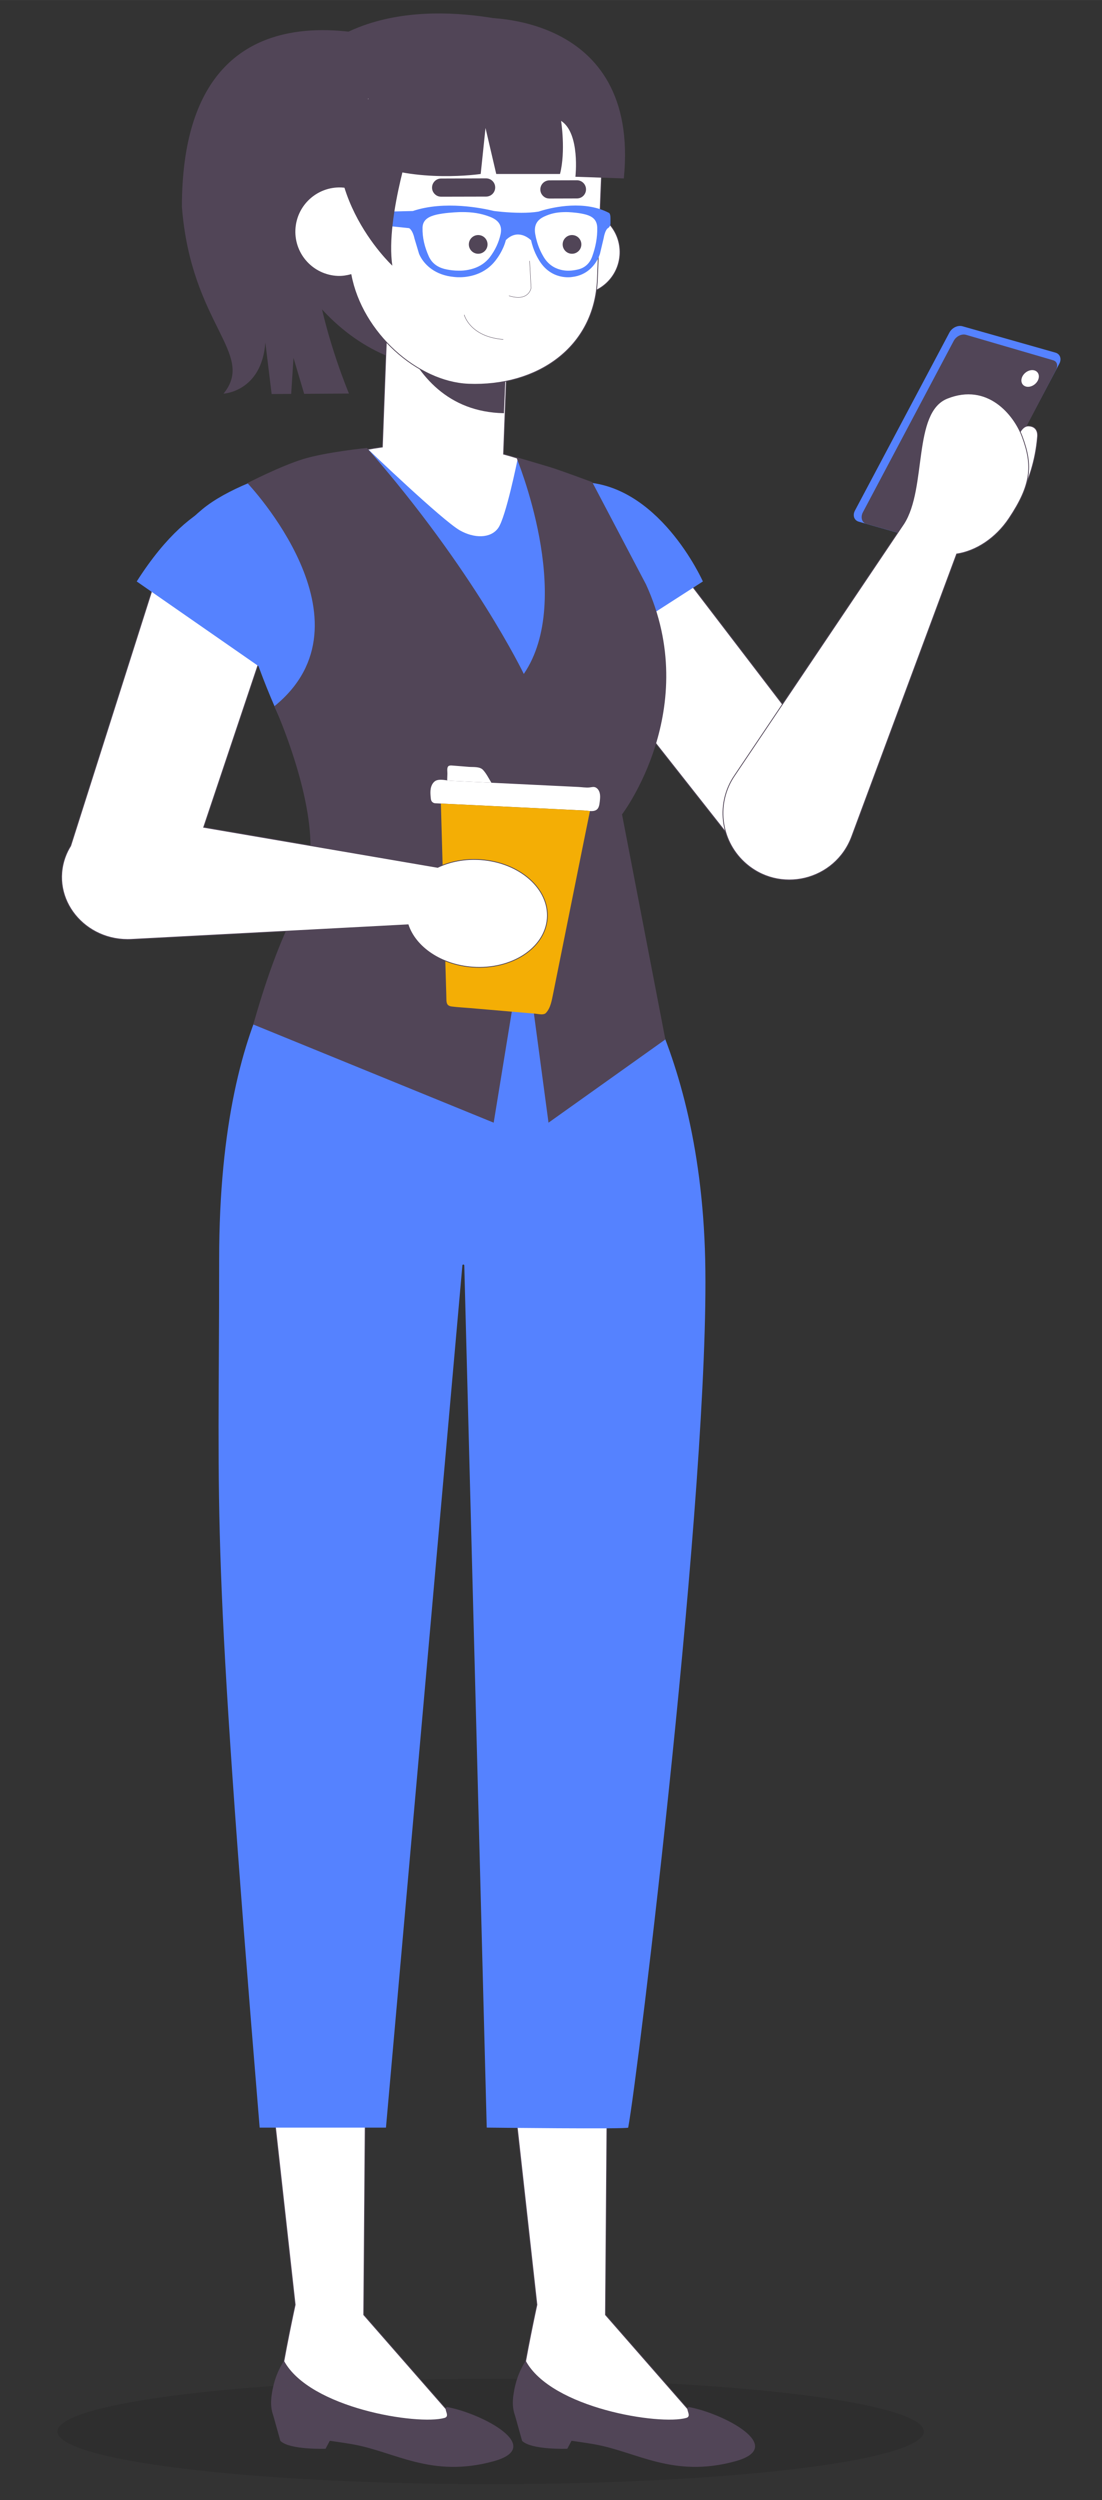 <?xml version="1.0" encoding="UTF-8" standalone="no"?>
<!-- Created with Inkscape (http://www.inkscape.org/) -->

<svg
   width="13.229cm"
   height="30cm"
   viewBox="0 0 132.292 300"
   version="1.1"
   id="svg1329"
   inkscape:version="1.1.2 (0a00cf5339, 2022-02-04)"
   sodipodi:docname="register.svg"
   xmlns:inkscape="http://www.inkscape.org/namespaces/inkscape"
   xmlns:sodipodi="http://sodipodi.sourceforge.net/DTD/sodipodi-0.dtd"
   xmlns="http://www.w3.org/2000/svg"
   xmlns:svg="http://www.w3.org/2000/svg">
  <rect x="0" y="0" width="132.292" height="300" fill="#333333" stroke="none"/>
  <sodipodi:namedview
     id="namedview1331"
     pagecolor="#ffffff"
     bordercolor="#666666"
     borderopacity="1.0"
     inkscape:pageshadow="2"
     inkscape:pageopacity="0.0"
     inkscape:pagecheckerboard="0"
     inkscape:document-units="mm"
     showgrid="false"
     units="cm"
     width="500px"
     inkscape:zoom="0.64052329"
     inkscape:cx="281.80084"
     inkscape:cy="436.36196"
     inkscape:window-width="1866"
     inkscape:window-height="1016"
     inkscape:window-x="54"
     inkscape:window-y="27"
     inkscape:window-maximized="1"
     inkscape:current-layer="layer1"
     height="25cm" />
  <defs
     id="defs1326" />
  <g
     inkscape:label="Capa 1"
     inkscape:groupmode="layer"
     id="layer1">
    <g
       id="g1426"
       transform="matrix(0.266,0,0,0.266,0.605,-10.283)">
	<g
   id="g1376">
		<ellipse
   class="st0"
   cx="219.16"
   cy="1135.52"
   rx="195.5"
   ry="23.75"
   id="ellipse1355" />

		<g
   id="g1373">
			<g
   id="g1363">
				<path
   class="st1"
   d="m 121.57,993.8 9.38,84.53 c 0,0 -5.07,23.21 -7.16,37.98 0,0 53.41,40.12 78.9,13.26 l -40.83,-46.69 0.72,-92.6 z"
   id="path1357" />

				<path
   class="st2"
   d="m 125.89,1103.61 c 11.54,21.45 60.51,29.18 72.44,25.78 2.82,-0.8 -0.81,-4.18 1.11,-4.92 15.28,2.71 44.84,17.97 20.96,24.49 -28.09,7.66 -44.39,-4.31 -63.52,-7.68 -19.14,-3.37 -39.11,-2.75 -36.59,-21.89 0.97,-7.31 3.3,-12.18 5.6,-15.78 z"
   id="path1359" />

				<path
   class="st2"
   d="m 147.55,1137.82 -2.89,5.47 c 0,0 -16.15,0.61 -20.4,-3.54 l -3.74,-13.36 c 0,-0.01 13.79,12.4 27.03,11.43 z"
   id="path1361" />

			</g>

			<g
   id="g1371">
				<path
   class="st1"
   d="m 230.67,993.8 9.38,84.53 c 0,0 -5.07,23.21 -7.16,37.98 0,0 53.41,40.12 78.9,13.26 l -40.83,-46.69 0.72,-92.6 z"
   id="path1365" />

				<path
   class="st2"
   d="m 234.99,1103.61 c 11.54,21.45 60.51,29.18 72.44,25.78 2.82,-0.8 -0.81,-4.18 1.11,-4.92 15.28,2.71 44.84,17.97 20.96,24.49 -28.09,7.66 -44.39,-4.31 -63.52,-7.68 -19.14,-3.37 -39.11,-2.75 -36.59,-21.89 0.97,-7.31 3.3,-12.18 5.6,-15.78 z"
   id="path1367" />

				<path
   class="st2"
   d="m 256.65,1137.82 -2.89,5.47 c 0,0 -16.15,0.61 -20.4,-3.54 l -3.74,-13.36 c 0,-0.01 13.79,12.4 27.03,11.43 z"
   id="path1369" />

			</g>

		</g>

		<path
   id="path278_2_"
   class="st3"
   d="M 315.98,606.83 C 313.6,501.44 268.58,456.09 268.58,456.09 h -62.22 -65.82 c 0,0 -43.91,28.01 -43.91,150.74 0,122.76 -3.91,122.44 18.28,391.6 h 57 L 206.4,609.48 c 0.03,-0.55 0.86,-0.52 0.86,0.03 l 10.13,388.91 c 0,0 63.69,0.77 63.84,0 4.11,-21.25 37.02,-291.02 34.75,-391.59" />

	</g>

	<g
   id="g1384">
		<path
   class="st3"
   d="m 427.26,285.89 -41.96,-11.9 c -2.11,-0.6 -2.88,-2.84 -1.74,-5 l 42.64,-80.32 c 1.15,-2.17 3.79,-3.44 5.9,-2.84 l 41.96,11.9 c 2.11,0.6 2.88,2.84 1.74,5 l -42.64,80.32 c -1.15,2.16 -3.79,3.43 -5.9,2.84 z"
   id="path1378" />

		<path
   class="st2"
   d="m 427.97,286.03 -39.41,-11.12 c -1.97,-0.58 -2.51,-3.08 -1.41,-5.16 l 40.99,-77.33 c 1.1,-2.08 3.6,-3.31 5.57,-2.73 l 39.25,11.46 c 1.97,0.58 2.35,2.48 1.25,4.56 l -40.67,77.58 c -1.1,2.09 -3.6,3.31 -5.57,2.74 z"
   id="path1380" />

		
			<ellipse
   transform="matrix(0.769,-0.64,0.64,0.769,-26.96,344.27)"
   class="st4"
   cx="462.38"
   cy="209.4"
   rx="4.3"
   ry="3.35"
   id="ellipse1382" />

	</g>

	<path
   class="st5"
   d="m 452.94,271.53 c 0,0 11.26,-14.22 13,-35.82 0,0 0.73,-4.6 -3.86,-4.89 -2.06,-0.13 -3.93,1.45 -5.75,6.83 0,0 -5.83,14.63 -12.48,22.33"
   id="path1386" />

	<path
   class="st2"
   d="m 191.04,62.28 c 4.78,19.29 -28.83,51.13 -28.83,51.13 -47.65,6.6 -7,102.77 -7,102.77 l -20.21,0.13 -4.82,-16.24 -1.04,16.28 -8.82,0.05 -2.84,-23.23 C 115.82,215.38 98.6,216.23 98.6,216.23 113.33,198.11 83.95,185.22 79.82,131.92 79.87,13.26 191.04,62.28 191.04,62.28 Z"
   id="path1388" />

	<path
   id="path280_2_"
   class="st6"
   d="m 341.82,427.22 c -1.52,-1.52 -1.86,5.86 -3,4.03 L 258.26,329.03 c -10.34,-15.02 -20.41,-62.73 -3.11,-68.44 12.7,-4.18 35.89,13.7 42.04,25.6 l 74.25,97.09 -29.62,43.94" />

	<path
   class="st2"
   d="m 240.77,59.96 c 1.68,-0.66 -5.71,-10.08 -7.46,-10.5 -27.35,-6.63 -85.28,-13.84 -110.97,35.21 -18.88,36.05 7.2,99.43 53.47,115.86 44.08,15.65 26.66,-125.5 26.66,-125.5 z"
   id="path1391" />

	<path
   id="path308_2_"
   class="st7"
   d="m 173.52,154.51 54.7,2.41 -3.25,86.6 c 16.55,4.35 26.32,10.24 26.32,10.24 l -43.96,38.27 -69.37,-43.51 c 11.34,-4.24 22.17,-6.81 32.34,-8.21 z" />

	<path
   id="path310_2_"
   class="st2"
   d="m 171.4,158.5 c 0,0 3.16,65.59 53.75,66.55 l 1.39,-32.73 z" />

	<path
   id="path314_2_"
   class="st8"
   d="m 239.33,151.63 c -0.42,10.54 7.78,19.42 18.32,19.84 10.54,0.42 19.42,-7.79 19.84,-18.33 0.42,-10.54 -7.79,-19.42 -18.33,-19.83 -10.53,-0.43 -19.41,7.78 -19.83,18.32" />

	<path
   id="path316_2_"
   class="st9"
   d="m 232.93,63.11 c 13.46,0.54 37.4,25.56 36.5,48.37 l -2.1,53.14 c -1.23,30.9 -27.26,48.54 -58.17,47.32 -22.91,-0.91 -48.09,-23.07 -53.03,-49.4 -1.9,0.5 -3.87,0.83 -5.94,0.75 -11.12,-0.45 -19.77,-9.81 -19.33,-20.93 0.45,-11.11 9.81,-19.77 20.93,-19.32 1.59,0.06 3.11,0.35 4.59,0.76 l 1.01,-25.27 c 0.53,-13.45 11.98,-24.03 25.43,-23.49 z" />

	<path
   id="path322_2_"
   class="st10"
   d="m 236.75,156.41 0.66,12.14 c 0,0 -0.97,6.35 -9.95,3.54" />

	<path
   class="st3"
   d="m 175.7,134.04 8.34,-0.2 c 7.18,-2.41 15.06,-2.73 21.81,-2.28 6.6,0.44 12.11,1.61 14.78,2.26 0,0 5.97,0.82 12.37,0.82 2.65,0 5.38,-0.13 7.79,-0.54 2.71,-0.91 16.06,-4.97 27.79,-1.09 1.34,0.44 2.63,0.98 3.89,1.63 0,0 0.78,0.15 0.76,2.45 v 2.41 c 0,0 0,0.3 -0.11,0.7 -0.13,0.46 -0.44,1.06 -1.15,1.45 0,0 -1.19,0.78 -1.84,4.58 l -1.63,6.88 c 0,0 -0.22,0.82 -0.8,1.95 v 0.04 c -1.37,2.8 -4.75,7.73 -11.85,8.51 0,0 -9.6,1.8 -15.17,-8.12 0,0 -0.61,-1 -1.35,-2.6 l -0.02,-0.02 v -0.02 c -0.65,-1.48 -1.43,-3.52 -1.89,-5.79 -1.02,-0.98 -6.1,-5.34 -11.4,-0.09 -1.21,4.77 -4.15,8.51 -4.15,8.51 -0.28,0.39 -0.57,0.78 -0.87,1.13 -5.56,6.79 -13.65,7.23 -16.85,7.1 -0.87,-0.04 -1.39,-0.11 -1.39,-0.11 -8.88,-0.78 -13.15,-5.64 -14.89,-8.46 -0.74,-1.21 -1.04,-2.04 -1.04,-2.04 l -2.06,-6.88 c -0.82,-3.8 -2.32,-4.58 -2.32,-4.58 -0.04,-0.02 -0.06,-0.06 -0.11,-0.07 l -7.51,-0.78 -6.4,-0.65 c -0.93,-2.91 -3.63,-5.82 -3.63,-5.82 z m 63.6,10.31 c 0.17,1.02 0.41,2.02 0.69,3 0.7,2.56 1.76,4.99 3.12,7.25 1.82,3.04 4.43,4.93 7.68,5.75 2.56,0.65 5.1,0.48 7.66,-0.11 3.15,-0.7 5.4,-2.69 6.55,-5.91 1.5,-4.17 2.37,-8.51 2.26,-13.04 -0.07,-2.41 -1.11,-4.06 -3.06,-5.06 -0.63,-0.32 -1.3,-0.57 -1.97,-0.76 -2.87,-0.78 -5.8,-1 -8.03,-1.13 -0.72,-0.02 -1.41,-0.02 -2.08,0 h -0.02 c -3.41,0.09 -6.04,0.72 -8.77,2 -3.4,1.58 -4.72,4.08 -4.03,8.01 z m -39.77,15.89 c 1.65,0.32 3.32,0.5 4.97,0.5 1.56,0.06 3.12,-0.07 4.67,-0.39 3.19,-0.63 5.9,-1.93 8.01,-3.91 0.61,-0.56 1.17,-1.17 1.67,-1.84 2.35,-3.13 3.97,-6.58 4.78,-10.25 0.85,-3.93 -0.8,-6.43 -5.08,-8.01 -3.86,-1.43 -7.58,-2.06 -12.72,-2.02 -0.32,0 -0.63,0 -0.96,0.02 -2.8,0.13 -6.51,0.35 -10.12,1.13 -0.83,0.19 -1.69,0.45 -2.47,0.76 -2.47,1 -3.78,2.65 -3.86,5.06 -0.13,4.52 0.95,8.86 2.84,13.04 0.15,0.35 0.33,0.67 0.52,0.98 1.53,2.65 4.19,4.3 7.75,4.93 z"
   id="path1398" />

	<path
   id="path318_2_"
   class="st2"
   d="m 217.73,149.37 c -0.26,2.32 -2.35,3.98 -4.66,3.73 -2.32,-0.26 -3.99,-2.35 -3.73,-4.66 0.26,-2.32 2.35,-3.99 4.66,-3.73 2.32,0.25 3.99,2.34 3.73,4.66 z" />

	<path
   id="path320_2_"
   class="st2"
   d="m 260.07,149.37 c -0.26,2.32 -2.35,3.98 -4.66,3.73 -2.32,-0.26 -3.98,-2.35 -3.73,-4.66 0.26,-2.32 2.35,-3.99 4.66,-3.73 2.32,0.25 3.99,2.34 3.73,4.66 z" />

	<path
   class="st2"
   d="m 214.68,46.68 c 0,0 72.07,-3.1 64.58,72.46 l -21.85,-0.75 c 0,0 2.25,-19.61 -6.46,-25.22 0,0 2.16,13.68 -0.49,23.96 h -28.78 l -4.84,-20.74 -2.17,20.74 c 0,0 -29.03,4.38 -51.61,-5.45 0,0.01 -11.98,-65.01 51.62,-65 z"
   id="path1402" />

	<path
   class="st2"
   d="m 184.78,97.53 c 0,0 -13.3,38.76 -9.99,60.97 0,0 -38.81,-36.02 -19.11,-80.64 z"
   id="path1404" />

	<path
   class="st3"
   d="m 286.65,305.25 c 0,0 1.3,-34.57 -11.96,-41.74 -17.62,-9.53 -43.45,-17.31 -43.45,-17.31 0,0 -5.19,25.68 -8.64,30.59 -3.45,4.91 -10.98,4.72 -17.31,1.13 -8.01,-4.55 -41.42,-36.58 -41.42,-36.58 0,0 -53.09,9.06 -74.79,27 -6.31,5.21 -10.34,10.03 -19.9,20.11 17.66,8.57 27.96,27.46 42.04,41.4 2,1.98 3.34,4.32 1.97,5.95 3.97,11.25 17.71,48.8 46.03,87.29 0,0 35.04,16.93 104.6,2.15 0,0 32.05,-48.99 32.05,-75.95 0,-26.94 -9.22,-44.04 -9.22,-44.04 z"
   id="path1406" />

	<path
   id="path284_2_"
   class="st3"
   d="m 235.8,272.53 c 0,0 -13.85,33.78 11.92,71.65 l 67.22,-43.23 c 0,0 -20.25,-45.58 -56.58,-44.82 z" />

	<path
   class="st2"
   d="m 230.72,244.87 c 0,0 26.58,63.79 3.4,97.8 0,0 -22.44,-46.8 -70.79,-101.95 0,0 -18.5,1.86 -28.74,5.01 -10.42,3.21 -25.21,10.85 -25.21,10.85 0,0 59.36,62.32 12.19,100.65 0,0 15.36,33.7 16.25,60.89 0.97,29.58 -8.6,22.16 -25.79,82.68 l 108.5,44.3 13.59,-83.3 11.15,83.3 L 298,507.55 278.45,406.03 c 0,0 36.49,-47.82 10.81,-103.77 l -24.25,-46.11 c 0,0 -14.42,-5.38 -19.26,-6.84 -4.72,-1.44 -15.03,-4.44 -15.03,-4.44 z"
   id="path1409" />

	<path
   class="st6"
   d="m 329.24,388.49 76.38,-113.57 c 10.36,-16.22 3.71,-50.24 19.57,-56.59 18.3,-7.32 30.18,7.43 33.83,17.19 4.97,13.25 4.1,21.94 -5.88,36.93 -6.07,9.11 -14.98,14.8 -23.67,16.11 l -47.3,127.3 c -7.39,20.19 -32.89,26.31 -48.59,11.67 -10.88,-10.14 -12.73,-26.74 -4.34,-39.04 z"
   id="path1411" />

	<g
   id="g1419">
		<path
   class="st4"
   d="m 219.5,391.75 c -3.05,-0.15 -6.09,-0.29 -9.14,-0.44 -3.04,-0.15 -6.09,-0.29 -9.14,-0.44 -0.5,-0.02 -1.08,-0.1 -1.68,-0.19 0.03,-1.03 0.06,-2.06 0.1,-3.09 0.03,-0.95 -0.39,-2.95 0.68,-3.46 0.49,-0.23 1.05,-0.19 1.59,-0.14 2.47,0.2 4.95,0.4 7.42,0.6 1.9,0.15 4.88,-0.19 6.31,1.3 1.5,1.55 2.67,3.93 3.86,5.86 z"
   id="path1413" />

		<path
   class="st4"
   d="m 199.55,390.68 c 0.6,0.08 1.17,0.16 1.68,0.19 3.05,0.15 6.09,0.3 9.14,0.44 3.05,0.15 6.09,0.29 9.14,0.44 3.17,0.15 6.35,0.31 9.52,0.46 6.6,0.32 13.2,0.64 19.8,0.96 2.35,0.12 4.7,0.23 7.05,0.34 0.95,0.05 1.9,0.1 2.84,0.14 1.6,0.08 3.34,0.37 4.94,0.24 1.25,-0.11 2.25,-0.61 3.4,0.31 0.84,0.67 1.29,1.73 1.44,2.8 0.15,1.07 0.02,2.14 -0.09,3.21 -0.1,0.85 -0.2,1.72 -0.53,2.51 -0.71,1.7 -2.26,1.91 -3.9,1.8 -0.95,-0.06 -1.92,-0.23 -2.78,-0.27 -3.17,-0.15 -6.33,-0.31 -9.5,-0.46 -6.33,-0.31 -12.67,-0.61 -19,-0.92 -12,-0.58 -23.99,-1.17 -35.99,-1.74 -0.67,-0.04 -1.34,-0.07 -2.01,-0.1 -0.25,-0.01 -0.5,-0.02 -0.76,-0.04 -0.58,-0.06 -1.26,-0.53 -1.5,-1.06 -0.25,-0.52 -0.31,-1.12 -0.35,-1.69 -0.11,-1.27 -0.2,-2.55 0.02,-3.79 0.22,-1.25 0.78,-2.48 1.76,-3.28 1.39,-1.14 3.71,-0.77 5.68,-0.49 z"
   id="path1415" />

		<path
   class="st11"
   d="m 263.97,404.52 c -1.37,6.5 -15.84,78.73 -16.6,82.35 -0.61,2.88 -1.1,6.43 -3.26,8.72 -1.06,1.12 -3.33,0.46 -4.76,0.34 -4.24,-0.36 -8.48,-0.73 -12.72,-1.09 -5.59,-0.48 -11.18,-0.96 -16.76,-1.44 -2.75,-0.24 -5.53,-0.36 -8.26,-0.71 -2.16,-0.28 -2.42,-1.48 -2.43,-3.47 -0.02,-1.93 -0.11,-3.86 -0.16,-5.79 -0.11,-3.87 -0.22,-7.73 -0.33,-11.59 -0.22,-7.82 -0.44,-15.63 -0.66,-23.45 -0.44,-15.75 -0.88,-31.5 -1.33,-47.25 12,0.57 23.99,1.16 35.99,1.74 6.34,0.31 12.67,0.61 19,0.92 3.17,0.16 6.33,0.31 9.5,0.46 0.86,0.03 1.83,0.2 2.78,0.26 z"
   id="path1417" />

	</g>

	<path
   id="path290_2_"
   class="st12"
   d="m 108.01,275.04 c 2.38,0.05 6.05,3.2 7.85,4.48 10.6,7.52 13.61,20.68 7.48,31.73 l -33.72,100.6 105.63,18.09 c 5.57,-2.66 12.31,-4 19.49,-3.48 17.59,1.29 31.01,13.18 29.97,26.56 -1.04,13.38 -16.15,23.18 -33.75,21.89 -14.22,-1.04 -25.71,-9.02 -29.04,-19.1 L 57.24,462.39 C 36.05,463.62 20.28,444.1 27.19,425.2 c 0.65,-1.78 1.49,-3.45 2.47,-5.02 0,-0.01 0,-0.01 0,-0.02 L 66.59,304.1 c 5.5,-13.92 20.29,-30.02 36.95,-29.68 z" />

	<path
   id="path294_2_"
   class="st3"
   d="m 109.37,263.14 c 0,0 -22.92,-4.65 -49.94,37.81 l 63.09,43.83 c 0,0 26.52,-28.01 -2.61,-71.77 l -7.3,-6.8 z" />

	<path
   id="path324_2_"
   class="st2"
   d="m 195.99,127.29 c 0.26,0.05 0.54,0.09 0.83,0.09 l 20.3,-0.05 c 2.26,-0.01 4.09,-1.85 4.09,-4.12 0,-2.27 -1.83,-4.09 -4.11,-4.1 l -20.3,0.07 c -2.27,0.01 -4.1,1.85 -4.09,4.12 0.01,1.98 1.41,3.63 3.29,4.01 z" />

	<path
   id="path326_2_"
   class="st2"
   d="m 244.88,128.12 c 0.27,0.05 0.55,0.09 0.82,0.09 l 12.41,-0.04 c 2.27,0 4.1,-1.84 4.09,-4.11 -0.01,-2.27 -1.85,-4.1 -4.11,-4.09 l -12.41,0.04 c -2.27,0.01 -4.11,1.85 -4.1,4.12 0.01,1.98 1.41,3.63 3.29,4.01 z" />

	<path
   id="path336_2_"
   class="st13"
   d="m 207.25,180.72 c 0,0 2.5,9.82 17.55,11.05" />

</g>
  </g>
  <style
     type="text/css"
     id="style1353">
	.st0{opacity:0.1;}
	.st1{fill:#FFFFFF;stroke:#514557;stroke-width:0.331;}
	.st2{fill:#514557;}
	.st3{fill:#5582FF;}
	.st4{fill:#FFFFFF;}
	.st5{fill:#FFFFFF;stroke:#514557;stroke-width:0.313;}
	.st6{fill:#FFFFFF;stroke:#514557;stroke-width:0.354;}
	.st7{fill:#FFFFFF;stroke:#514557;stroke-width:0.337;}
	.st8{fill:#FFFFFF;stroke:#514557;stroke-width:0.305;}
	.st9{fill:#FFFFFF;stroke:#514557;stroke-width:0.355;}
	.st10{fill:none;stroke:#514557;stroke-width:0.161;stroke-linecap:round;stroke-linejoin:round;stroke-miterlimit:10;}
	.st11{fill:#F4AE05;}
	.st12{fill:#FFFFFF;stroke:#514557;stroke-width:0.34;}
	.st13{fill:none;stroke:#514557;stroke-width:0.171;stroke-linecap:round;stroke-linejoin:round;stroke-miterlimit:10;}
	.st14{fill:#FFFFFF;stroke:#514557;stroke-width:0.343;}
	.st15{opacity:0.15;fill:#1C1C1B;}
	.st16{fill:#FFFFFF;stroke:#514557;stroke-width:0.34;}
	.st17{fill:#FFFFFF;stroke:#514557;stroke-width:0.071;}
	.st18{opacity:0.8;fill:#514557;}
	.st19{fill:#FFFFFF;stroke:#514557;stroke-width:0.27;}
	.st20{fill:none;stroke:#514557;stroke-width:0.149;stroke-linecap:round;stroke-linejoin:round;stroke-miterlimit:10;}
	.st21{fill:#FFFFFF;stroke:#514557;stroke-width:0.25;stroke-miterlimit:10;}
	.st22{fill:#263238;}
	.st23{fill:none;}
</style>
</svg>
